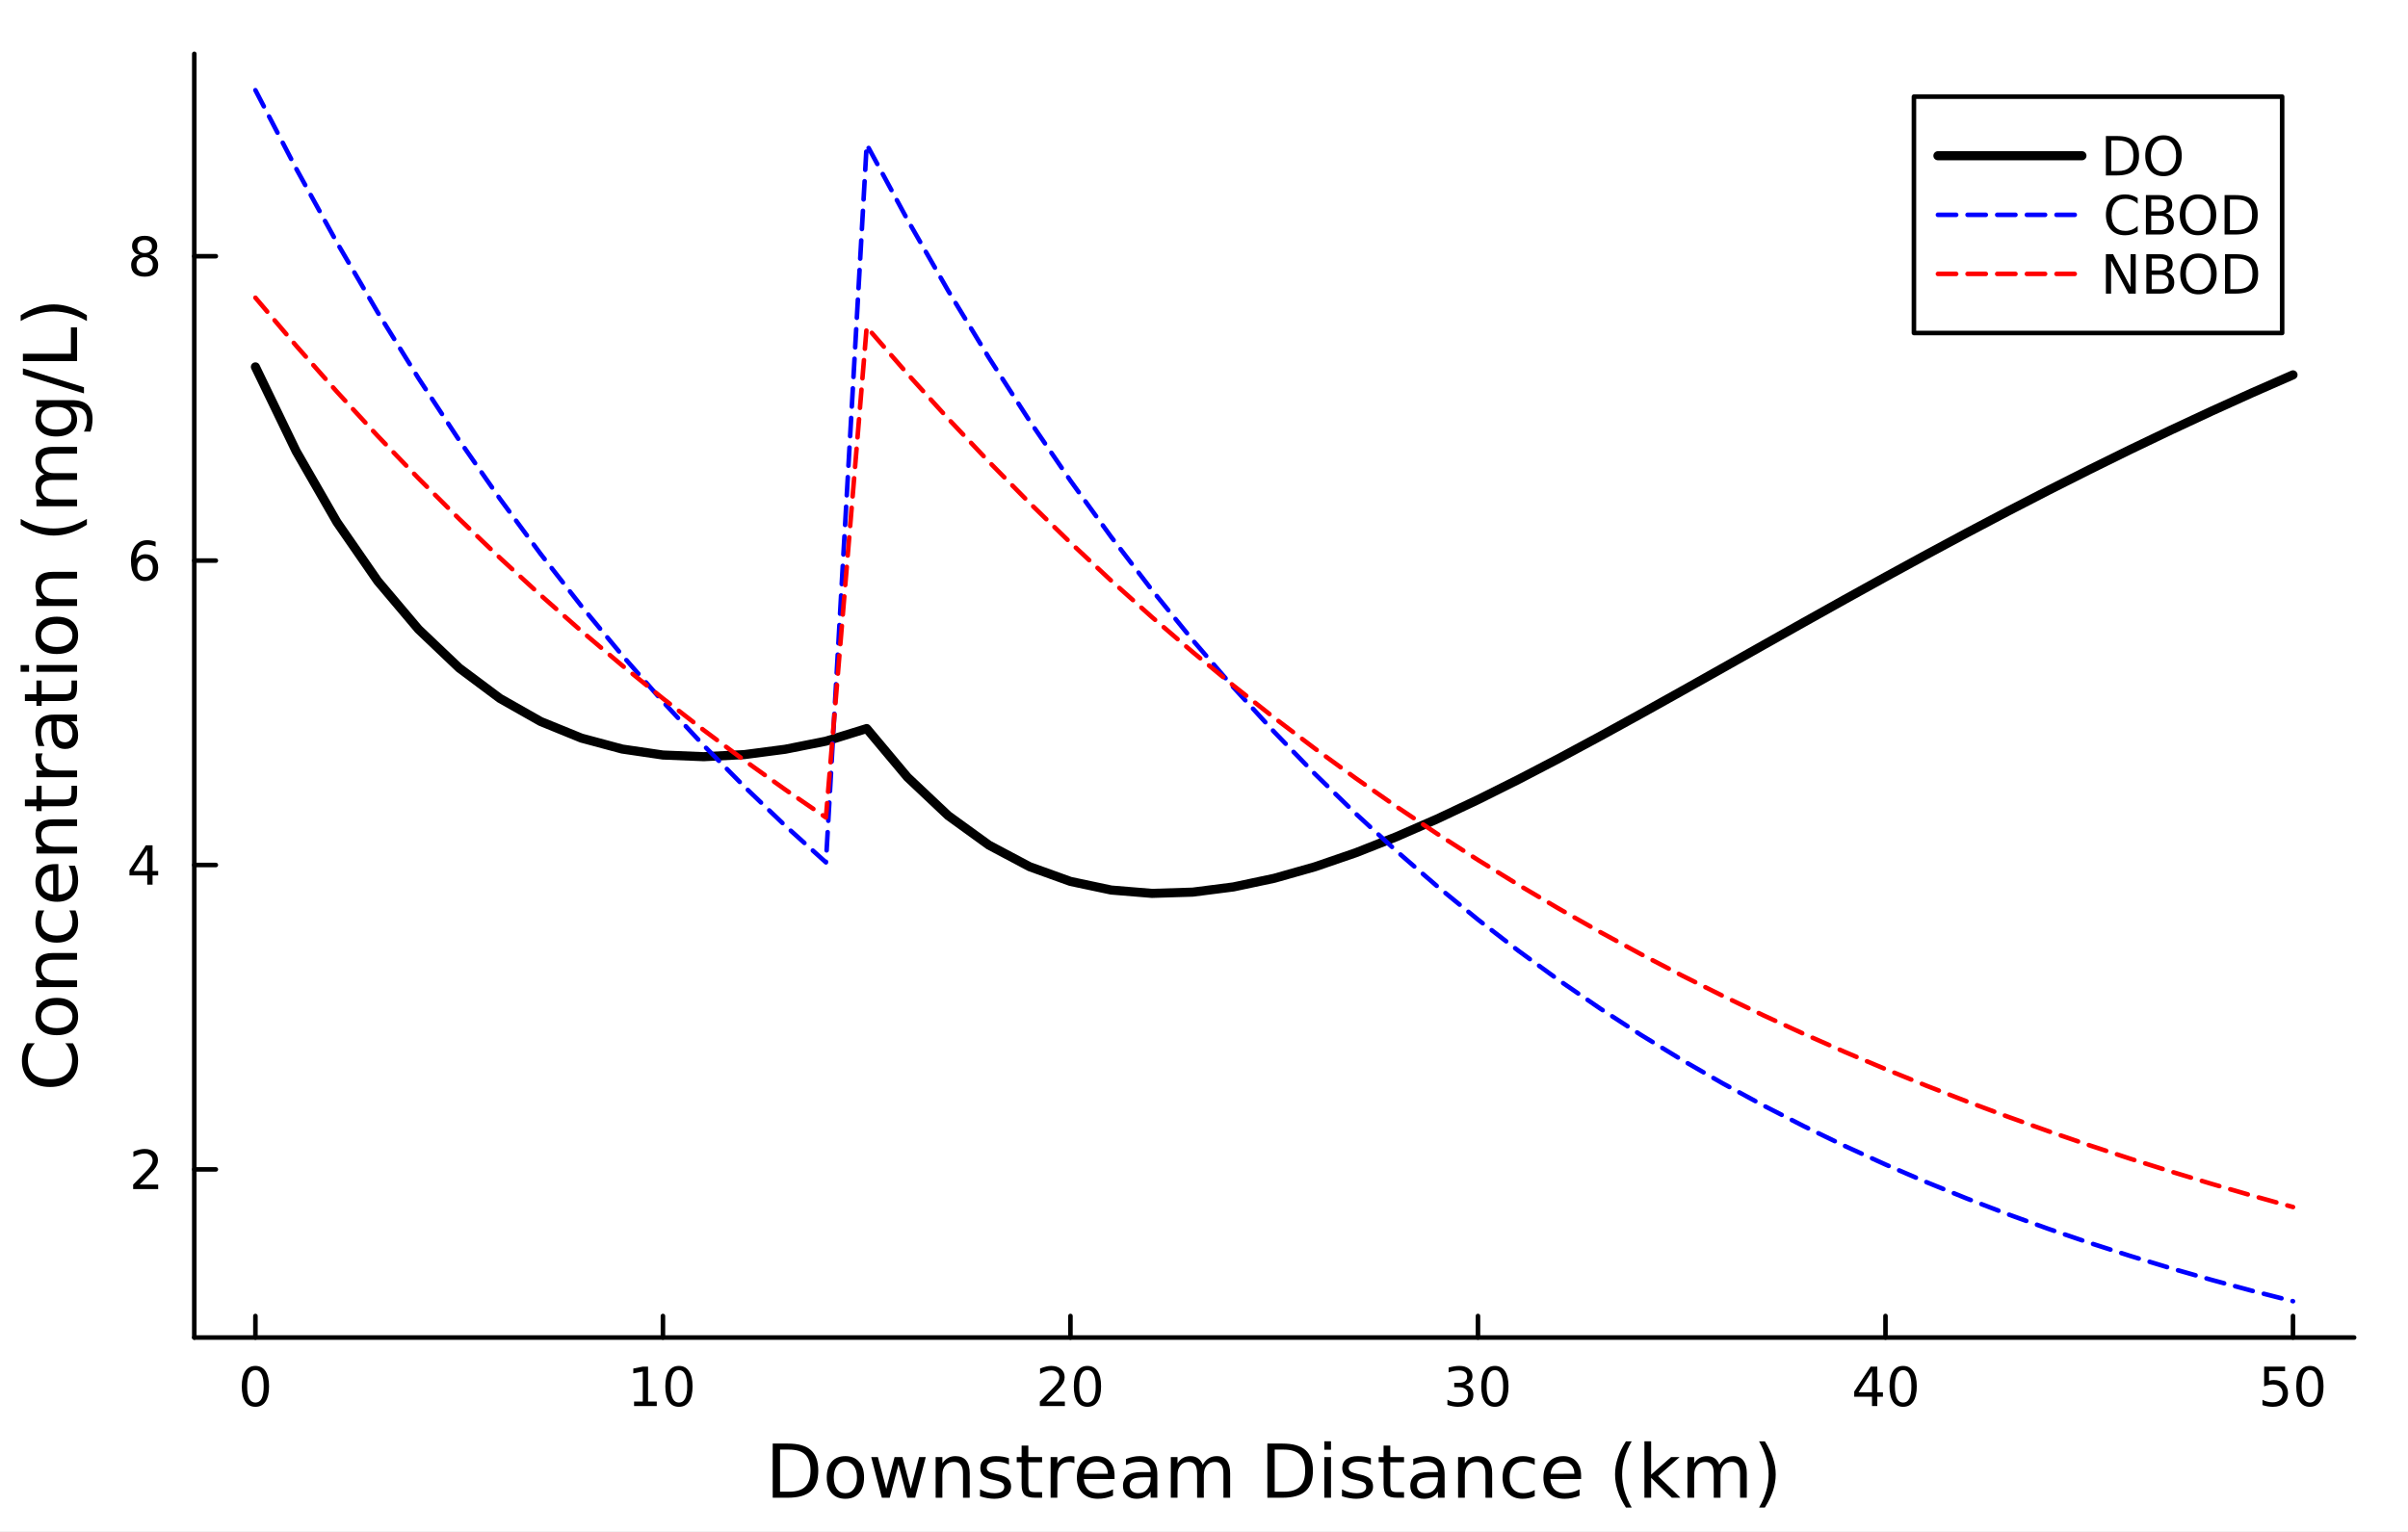 <?xml version="1.0" encoding="utf-8"?>
<svg xmlns="http://www.w3.org/2000/svg" xmlns:xlink="http://www.w3.org/1999/xlink" width="528" height="336" viewBox="0 0 2112 1344">
<rect x="0" y="0" width="2112" height="1344" fill="#333333" stroke="none"/>
<defs>
  <clipPath id="clip450">
    <rect x="0" y="0" width="2112" height="1344"/>
  </clipPath>
</defs>
<path clip-path="url(#clip450)" d="M0 1344 L2112 1344 L2112 0 L0 0  Z" fill="#ffffff" fill-rule="evenodd" fill-opacity="1"/>
<defs>
  <clipPath id="clip451">
    <rect x="422" y="0" width="1479" height="1344"/>
  </clipPath>
</defs>
<path clip-path="url(#clip450)" d="M170.405 1173.47 L2064.76 1173.47 L2064.76 47.244 L170.405 47.244  Z" fill="#ffffff" fill-rule="evenodd" fill-opacity="1"/>
<defs>
  <clipPath id="clip452">
    <rect x="170" y="47" width="1895" height="1127"/>
  </clipPath>
</defs>
<polyline clip-path="url(#clip450)" style="stroke:#000000; stroke-linecap:round; stroke-linejoin:round; stroke-width:4; stroke-opacity:1; fill:none" points="170.405,1173.47 2064.76,1173.47 "/>
<polyline clip-path="url(#clip450)" style="stroke:#000000; stroke-linecap:round; stroke-linejoin:round; stroke-width:4; stroke-opacity:1; fill:none" points="224.019,1173.47 224.019,1154.57 "/>
<polyline clip-path="url(#clip450)" style="stroke:#000000; stroke-linecap:round; stroke-linejoin:round; stroke-width:4; stroke-opacity:1; fill:none" points="581.444,1173.47 581.444,1154.57 "/>
<polyline clip-path="url(#clip450)" style="stroke:#000000; stroke-linecap:round; stroke-linejoin:round; stroke-width:4; stroke-opacity:1; fill:none" points="938.868,1173.47 938.868,1154.57 "/>
<polyline clip-path="url(#clip450)" style="stroke:#000000; stroke-linecap:round; stroke-linejoin:round; stroke-width:4; stroke-opacity:1; fill:none" points="1296.29,1173.47 1296.29,1154.57 "/>
<polyline clip-path="url(#clip450)" style="stroke:#000000; stroke-linecap:round; stroke-linejoin:round; stroke-width:4; stroke-opacity:1; fill:none" points="1653.72,1173.47 1653.72,1154.57 "/>
<polyline clip-path="url(#clip450)" style="stroke:#000000; stroke-linecap:round; stroke-linejoin:round; stroke-width:4; stroke-opacity:1; fill:none" points="2011.14,1173.47 2011.14,1154.57 "/>
<path clip-path="url(#clip450)" d="M224.019 1202.09 Q220.408 1202.09 218.579 1205.65 Q216.774 1209.19 216.774 1216.32 Q216.774 1223.43 218.579 1226.99 Q220.408 1230.53 224.019 1230.53 Q227.653 1230.53 229.459 1226.99 Q231.287 1223.43 231.287 1216.32 Q231.287 1209.19 229.459 1205.65 Q227.653 1202.09 224.019 1202.09 M224.019 1198.38 Q229.829 1198.38 232.885 1202.99 Q235.963 1207.57 235.963 1216.32 Q235.963 1225.05 232.885 1229.65 Q229.829 1234.24 224.019 1234.24 Q218.209 1234.24 215.13 1229.65 Q212.075 1225.05 212.075 1216.32 Q212.075 1207.57 215.13 1202.99 Q218.209 1198.38 224.019 1198.38 Z" fill="#000000" fill-rule="nonzero" fill-opacity="1" /><path clip-path="url(#clip450)" d="M556.131 1229.63 L563.77 1229.63 L563.77 1203.27 L555.46 1204.93 L555.46 1200.67 L563.724 1199.01 L568.4 1199.01 L568.4 1229.63 L576.039 1229.63 L576.039 1233.57 L556.131 1233.57 L556.131 1229.63 Z" fill="#000000" fill-rule="nonzero" fill-opacity="1" /><path clip-path="url(#clip450)" d="M595.483 1202.09 Q591.872 1202.09 590.043 1205.65 Q588.238 1209.19 588.238 1216.32 Q588.238 1223.43 590.043 1226.99 Q591.872 1230.53 595.483 1230.53 Q599.117 1230.53 600.923 1226.99 Q602.751 1223.43 602.751 1216.32 Q602.751 1209.19 600.923 1205.65 Q599.117 1202.09 595.483 1202.09 M595.483 1198.38 Q601.293 1198.38 604.349 1202.99 Q607.427 1207.57 607.427 1216.32 Q607.427 1225.05 604.349 1229.65 Q601.293 1234.24 595.483 1234.24 Q589.673 1234.24 586.594 1229.65 Q583.538 1225.05 583.538 1216.32 Q583.538 1207.57 586.594 1202.99 Q589.673 1198.38 595.483 1198.38 Z" fill="#000000" fill-rule="nonzero" fill-opacity="1" /><path clip-path="url(#clip450)" d="M917.641 1229.63 L933.961 1229.63 L933.961 1233.57 L912.017 1233.57 L912.017 1229.63 Q914.679 1226.88 919.262 1222.25 Q923.868 1217.59 925.049 1216.25 Q927.294 1213.73 928.174 1211.99 Q929.077 1210.23 929.077 1208.54 Q929.077 1205.79 927.132 1204.05 Q925.211 1202.32 922.109 1202.32 Q919.91 1202.32 917.456 1203.08 Q915.026 1203.84 912.248 1205.4 L912.248 1200.67 Q915.072 1199.54 917.526 1198.96 Q919.979 1198.38 922.016 1198.38 Q927.387 1198.38 930.581 1201.07 Q933.776 1203.75 933.776 1208.24 Q933.776 1210.37 932.965 1212.29 Q932.178 1214.19 930.072 1216.78 Q929.493 1217.46 926.391 1220.67 Q923.29 1223.87 917.641 1229.63 Z" fill="#000000" fill-rule="nonzero" fill-opacity="1" /><path clip-path="url(#clip450)" d="M953.776 1202.09 Q950.164 1202.09 948.336 1205.65 Q946.53 1209.19 946.53 1216.32 Q946.53 1223.43 948.336 1226.99 Q950.164 1230.53 953.776 1230.53 Q957.41 1230.53 959.215 1226.99 Q961.044 1223.43 961.044 1216.32 Q961.044 1209.19 959.215 1205.65 Q957.41 1202.09 953.776 1202.09 M953.776 1198.38 Q959.586 1198.38 962.641 1202.99 Q965.72 1207.57 965.72 1216.32 Q965.72 1225.05 962.641 1229.65 Q959.586 1234.24 953.776 1234.24 Q947.965 1234.24 944.887 1229.65 Q941.831 1225.05 941.831 1216.32 Q941.831 1207.57 944.887 1202.99 Q947.965 1198.38 953.776 1198.38 Z" fill="#000000" fill-rule="nonzero" fill-opacity="1" /><path clip-path="url(#clip450)" d="M1285.14 1214.93 Q1288.49 1215.65 1290.37 1217.92 Q1292.27 1220.19 1292.27 1223.52 Q1292.27 1228.64 1288.75 1231.44 Q1285.23 1234.24 1278.75 1234.24 Q1276.57 1234.24 1274.26 1233.8 Q1271.96 1233.38 1269.51 1232.53 L1269.51 1228.01 Q1271.46 1229.15 1273.77 1229.72 Q1276.08 1230.3 1278.61 1230.3 Q1283.01 1230.3 1285.3 1228.57 Q1287.61 1226.83 1287.61 1223.52 Q1287.61 1220.46 1285.46 1218.75 Q1283.33 1217.02 1279.51 1217.02 L1275.48 1217.02 L1275.48 1213.17 L1279.7 1213.17 Q1283.14 1213.17 1284.97 1211.81 Q1286.8 1210.42 1286.8 1207.83 Q1286.8 1205.16 1284.9 1203.75 Q1283.03 1202.32 1279.51 1202.32 Q1277.59 1202.32 1275.39 1202.73 Q1273.19 1203.15 1270.55 1204.03 L1270.55 1199.86 Q1273.21 1199.12 1275.53 1198.75 Q1277.87 1198.38 1279.93 1198.38 Q1285.25 1198.38 1288.35 1200.81 Q1291.45 1203.22 1291.45 1207.34 Q1291.45 1210.21 1289.81 1212.2 Q1288.17 1214.17 1285.14 1214.93 Z" fill="#000000" fill-rule="nonzero" fill-opacity="1" /><path clip-path="url(#clip450)" d="M1311.13 1202.09 Q1307.52 1202.09 1305.69 1205.65 Q1303.89 1209.19 1303.89 1216.32 Q1303.89 1223.43 1305.69 1226.99 Q1307.52 1230.53 1311.13 1230.53 Q1314.77 1230.53 1316.57 1226.99 Q1318.4 1223.43 1318.4 1216.32 Q1318.4 1209.19 1316.57 1205.65 Q1314.77 1202.09 1311.13 1202.09 M1311.13 1198.38 Q1316.94 1198.38 1320 1202.99 Q1323.08 1207.57 1323.08 1216.32 Q1323.08 1225.05 1320 1229.65 Q1316.94 1234.24 1311.13 1234.24 Q1305.32 1234.24 1302.24 1229.65 Q1299.19 1225.05 1299.19 1216.32 Q1299.19 1207.57 1302.24 1202.99 Q1305.32 1198.38 1311.13 1198.38 Z" fill="#000000" fill-rule="nonzero" fill-opacity="1" /><path clip-path="url(#clip450)" d="M1641.89 1203.08 L1630.08 1221.53 L1641.89 1221.53 L1641.89 1203.08 M1640.66 1199.01 L1646.54 1199.01 L1646.54 1221.53 L1651.47 1221.53 L1651.47 1225.42 L1646.54 1225.42 L1646.54 1233.57 L1641.89 1233.57 L1641.89 1225.42 L1626.29 1225.42 L1626.29 1220.9 L1640.66 1199.01 Z" fill="#000000" fill-rule="nonzero" fill-opacity="1" /><path clip-path="url(#clip450)" d="M1669.2 1202.09 Q1665.59 1202.09 1663.76 1205.65 Q1661.96 1209.19 1661.96 1216.32 Q1661.96 1223.43 1663.76 1226.99 Q1665.59 1230.53 1669.2 1230.53 Q1672.84 1230.53 1674.64 1226.99 Q1676.47 1223.43 1676.47 1216.32 Q1676.47 1209.19 1674.64 1205.65 Q1672.84 1202.09 1669.2 1202.09 M1669.2 1198.38 Q1675.01 1198.38 1678.07 1202.99 Q1681.15 1207.57 1681.15 1216.32 Q1681.15 1225.05 1678.07 1229.65 Q1675.01 1234.24 1669.2 1234.24 Q1663.39 1234.24 1660.31 1229.65 Q1657.26 1225.05 1657.26 1216.32 Q1657.26 1207.57 1660.31 1202.99 Q1663.39 1198.38 1669.2 1198.38 Z" fill="#000000" fill-rule="nonzero" fill-opacity="1" /><path clip-path="url(#clip450)" d="M1985.84 1199.01 L2004.2 1199.01 L2004.2 1202.94 L1990.12 1202.94 L1990.12 1211.41 Q1991.14 1211.07 1992.16 1210.9 Q1993.18 1210.72 1994.2 1210.72 Q1999.98 1210.72 2003.36 1213.89 Q2006.74 1217.06 2006.74 1222.48 Q2006.74 1228.06 2003.27 1231.16 Q1999.8 1234.24 1993.48 1234.24 Q1991.3 1234.24 1989.04 1233.87 Q1986.79 1233.5 1984.38 1232.76 L1984.38 1228.06 Q1986.47 1229.19 1988.69 1229.75 Q1990.91 1230.3 1993.39 1230.3 Q1997.39 1230.3 1999.73 1228.2 Q2002.07 1226.09 2002.07 1222.48 Q2002.07 1218.87 1999.73 1216.76 Q1997.39 1214.65 1993.39 1214.65 Q1991.51 1214.65 1989.64 1215.07 Q1987.79 1215.49 1985.84 1216.37 L1985.84 1199.01 Z" fill="#000000" fill-rule="nonzero" fill-opacity="1" /><path clip-path="url(#clip450)" d="M2025.96 1202.09 Q2022.35 1202.09 2020.52 1205.65 Q2018.71 1209.19 2018.71 1216.32 Q2018.71 1223.43 2020.52 1226.99 Q2022.35 1230.53 2025.96 1230.53 Q2029.59 1230.53 2031.4 1226.99 Q2033.23 1223.43 2033.23 1216.32 Q2033.23 1209.19 2031.4 1205.65 Q2029.59 1202.09 2025.96 1202.09 M2025.96 1198.38 Q2031.77 1198.38 2034.82 1202.99 Q2037.9 1207.57 2037.9 1216.32 Q2037.9 1225.05 2034.82 1229.65 Q2031.77 1234.24 2025.96 1234.24 Q2020.15 1234.24 2017.07 1229.65 Q2014.01 1225.05 2014.01 1216.32 Q2014.01 1207.57 2017.07 1202.99 Q2020.15 1198.38 2025.96 1198.38 Z" fill="#000000" fill-rule="nonzero" fill-opacity="1" /><path clip-path="url(#clip450)" d="M684.156 1271.78 L684.156 1308.73 L691.922 1308.73 Q701.757 1308.73 706.308 1304.28 Q710.891 1299.82 710.891 1290.21 Q710.891 1280.66 706.308 1276.23 Q701.757 1271.78 691.922 1271.78 L684.156 1271.78 M677.726 1266.49 L690.935 1266.49 Q704.749 1266.49 711.21 1272.26 Q717.671 1277.98 717.671 1290.21 Q717.671 1302.49 711.178 1308.25 Q704.685 1314.01 690.935 1314.01 L677.726 1314.01 L677.726 1266.49 Z" fill="#000000" fill-rule="nonzero" fill-opacity="1" /><path clip-path="url(#clip450)" d="M741.479 1282.47 Q736.768 1282.47 734.031 1286.16 Q731.294 1289.83 731.294 1296.22 Q731.294 1302.62 733.999 1306.31 Q736.736 1309.97 741.479 1309.97 Q746.157 1309.97 748.895 1306.28 Q751.632 1302.59 751.632 1296.22 Q751.632 1289.89 748.895 1286.2 Q746.157 1282.47 741.479 1282.47 M741.479 1277.51 Q749.118 1277.51 753.478 1282.47 Q757.839 1287.44 757.839 1296.22 Q757.839 1304.98 753.478 1309.97 Q749.118 1314.94 741.479 1314.94 Q733.808 1314.94 729.448 1309.97 Q725.119 1304.98 725.119 1296.22 Q725.119 1287.44 729.448 1282.47 Q733.808 1277.51 741.479 1277.51 Z" fill="#000000" fill-rule="nonzero" fill-opacity="1" /><path clip-path="url(#clip450)" d="M764.141 1278.37 L769.997 1278.37 L777.318 1306.18 L784.606 1278.37 L791.513 1278.37 L798.834 1306.18 L806.122 1278.37 L811.979 1278.37 L802.653 1314.01 L795.746 1314.01 L788.076 1284.8 L780.373 1314.01 L773.466 1314.01 L764.141 1278.37 Z" fill="#000000" fill-rule="nonzero" fill-opacity="1" /><path clip-path="url(#clip450)" d="M850.491 1292.5 L850.491 1314.01 L844.635 1314.01 L844.635 1292.69 Q844.635 1287.63 842.662 1285.11 Q840.688 1282.6 836.741 1282.6 Q831.999 1282.6 829.262 1285.62 Q826.525 1288.65 826.525 1293.87 L826.525 1314.01 L820.636 1314.01 L820.636 1278.37 L826.525 1278.37 L826.525 1283.9 Q828.625 1280.69 831.458 1279.1 Q834.323 1277.51 838.046 1277.51 Q844.189 1277.51 847.34 1281.33 Q850.491 1285.11 850.491 1292.5 Z" fill="#000000" fill-rule="nonzero" fill-opacity="1" /><path clip-path="url(#clip450)" d="M884.898 1279.42 L884.898 1284.96 Q882.415 1283.68 879.742 1283.05 Q877.068 1282.41 874.204 1282.41 Q869.843 1282.41 867.647 1283.75 Q865.483 1285.08 865.483 1287.76 Q865.483 1289.79 867.042 1290.97 Q868.602 1292.12 873.312 1293.17 L875.318 1293.61 Q881.556 1294.95 884.166 1297.4 Q886.808 1299.82 886.808 1304.18 Q886.808 1309.14 882.861 1312.04 Q878.946 1314.94 872.071 1314.94 Q869.207 1314.94 866.087 1314.36 Q863 1313.82 859.563 1312.71 L859.563 1306.66 Q862.809 1308.35 865.96 1309.21 Q869.111 1310.04 872.198 1310.04 Q876.336 1310.04 878.564 1308.64 Q880.792 1307.2 880.792 1304.63 Q880.792 1302.24 879.169 1300.97 Q877.578 1299.69 872.135 1298.51 L870.098 1298.04 Q864.655 1296.89 862.236 1294.54 Q859.817 1292.15 859.817 1288.01 Q859.817 1282.98 863.382 1280.24 Q866.947 1277.51 873.503 1277.51 Q876.75 1277.51 879.615 1277.98 Q882.479 1278.46 884.898 1279.42 Z" fill="#000000" fill-rule="nonzero" fill-opacity="1" /><path clip-path="url(#clip450)" d="M901.926 1268.25 L901.926 1278.37 L913.989 1278.37 L913.989 1282.92 L901.926 1282.92 L901.926 1302.27 Q901.926 1306.63 903.104 1307.87 Q904.313 1309.11 907.974 1309.11 L913.989 1309.11 L913.989 1314.01 L907.974 1314.01 Q901.194 1314.01 898.616 1311.5 Q896.038 1308.95 896.038 1302.27 L896.038 1282.92 L891.741 1282.92 L891.741 1278.37 L896.038 1278.37 L896.038 1268.25 L901.926 1268.25 Z" fill="#000000" fill-rule="nonzero" fill-opacity="1" /><path clip-path="url(#clip450)" d="M942.349 1283.84 Q941.362 1283.27 940.184 1283.01 Q939.038 1282.73 937.638 1282.73 Q932.673 1282.73 929.999 1285.97 Q927.357 1289.19 927.357 1295.24 L927.357 1314.01 L921.469 1314.01 L921.469 1278.37 L927.357 1278.37 L927.357 1283.9 Q929.203 1280.66 932.163 1279.1 Q935.123 1277.51 939.357 1277.51 Q939.961 1277.51 940.693 1277.6 Q941.426 1277.67 942.317 1277.83 L942.349 1283.84 Z" fill="#000000" fill-rule="nonzero" fill-opacity="1" /><path clip-path="url(#clip450)" d="M977.551 1294.73 L977.551 1297.59 L950.624 1297.59 Q951.006 1303.64 954.252 1306.82 Q957.531 1309.97 963.355 1309.97 Q966.729 1309.97 969.88 1309.14 Q973.063 1308.32 976.182 1306.66 L976.182 1312.2 Q973.031 1313.54 969.721 1314.24 Q966.411 1314.94 963.005 1314.94 Q954.475 1314.94 949.478 1309.97 Q944.513 1305.01 944.513 1296.54 Q944.513 1287.79 949.224 1282.66 Q953.966 1277.51 961.987 1277.51 Q969.18 1277.51 973.35 1282.15 Q977.551 1286.77 977.551 1294.73 M971.694 1293.01 Q971.631 1288.2 968.989 1285.34 Q966.379 1282.47 962.05 1282.47 Q957.149 1282.47 954.189 1285.24 Q951.261 1288.01 950.815 1293.04 L971.694 1293.01 Z" fill="#000000" fill-rule="nonzero" fill-opacity="1" /><path clip-path="url(#clip450)" d="M1003.36 1296.1 Q996.266 1296.1 993.529 1297.72 Q990.792 1299.34 990.792 1303.26 Q990.792 1306.38 992.829 1308.22 Q994.897 1310.04 998.43 1310.04 Q1003.3 1310.04 1006.23 1306.6 Q1009.19 1303.13 1009.19 1297.4 L1009.19 1296.1 L1003.36 1296.1 M1015.04 1293.68 L1015.04 1314.01 L1009.19 1314.01 L1009.19 1308.6 Q1007.18 1311.85 1004.19 1313.41 Q1001.2 1314.94 996.871 1314.94 Q991.396 1314.94 988.15 1311.88 Q984.935 1308.79 984.935 1303.64 Q984.935 1297.62 988.946 1294.57 Q992.988 1291.51 1000.98 1291.51 L1009.19 1291.51 L1009.19 1290.94 Q1009.19 1286.9 1006.51 1284.7 Q1003.87 1282.47 999.067 1282.47 Q996.011 1282.47 993.115 1283.2 Q990.219 1283.94 987.545 1285.4 L987.545 1279.99 Q990.76 1278.75 993.783 1278.14 Q996.807 1277.51 999.672 1277.51 Q1007.41 1277.51 1011.23 1281.52 Q1015.04 1285.53 1015.04 1293.68 Z" fill="#000000" fill-rule="nonzero" fill-opacity="1" /><path clip-path="url(#clip450)" d="M1054.86 1285.21 Q1057.06 1281.26 1060.11 1279.39 Q1063.17 1277.51 1067.31 1277.51 Q1072.88 1277.51 1075.9 1281.42 Q1078.92 1285.31 1078.92 1292.5 L1078.92 1314.01 L1073.04 1314.01 L1073.04 1292.69 Q1073.04 1287.57 1071.22 1285.08 Q1069.41 1282.6 1065.68 1282.6 Q1061.13 1282.6 1058.49 1285.62 Q1055.85 1288.65 1055.85 1293.87 L1055.85 1314.01 L1049.96 1314.01 L1049.96 1292.69 Q1049.96 1287.53 1048.15 1285.08 Q1046.33 1282.6 1042.54 1282.6 Q1038.06 1282.6 1035.42 1285.66 Q1032.77 1288.68 1032.77 1293.87 L1032.77 1314.01 L1026.89 1314.01 L1026.89 1278.37 L1032.77 1278.37 L1032.77 1283.9 Q1034.78 1280.63 1037.58 1279.07 Q1040.38 1277.51 1044.23 1277.51 Q1048.11 1277.51 1050.82 1279.48 Q1053.56 1281.45 1054.86 1285.21 Z" fill="#000000" fill-rule="nonzero" fill-opacity="1" /><path clip-path="url(#clip450)" d="M1118.01 1271.78 L1118.01 1308.73 L1125.78 1308.73 Q1135.61 1308.73 1140.16 1304.28 Q1144.75 1299.82 1144.75 1290.21 Q1144.75 1280.66 1140.16 1276.23 Q1135.61 1271.78 1125.78 1271.78 L1118.01 1271.78 M1111.58 1266.49 L1124.79 1266.49 Q1138.6 1266.49 1145.06 1272.26 Q1151.53 1277.98 1151.53 1290.21 Q1151.53 1302.49 1145.03 1308.25 Q1138.54 1314.01 1124.79 1314.01 L1111.58 1314.01 L1111.58 1266.49 Z" fill="#000000" fill-rule="nonzero" fill-opacity="1" /><path clip-path="url(#clip450)" d="M1161.52 1278.37 L1167.38 1278.37 L1167.38 1314.01 L1161.52 1314.01 L1161.52 1278.37 M1161.52 1264.49 L1167.38 1264.49 L1167.38 1271.91 L1161.52 1271.91 L1161.52 1264.49 Z" fill="#000000" fill-rule="nonzero" fill-opacity="1" /><path clip-path="url(#clip450)" d="M1202.36 1279.42 L1202.36 1284.96 Q1199.87 1283.68 1197.2 1283.05 Q1194.53 1282.41 1191.66 1282.41 Q1187.3 1282.41 1185.1 1283.75 Q1182.94 1285.08 1182.94 1287.76 Q1182.94 1289.79 1184.5 1290.97 Q1186.06 1292.12 1190.77 1293.17 L1192.78 1293.61 Q1199.01 1294.95 1201.62 1297.4 Q1204.27 1299.82 1204.27 1304.18 Q1204.27 1309.14 1200.32 1312.04 Q1196.4 1314.94 1189.53 1314.94 Q1186.66 1314.94 1183.55 1314.36 Q1180.46 1313.82 1177.02 1312.71 L1177.02 1306.66 Q1180.27 1308.35 1183.42 1309.21 Q1186.57 1310.04 1189.66 1310.04 Q1193.79 1310.04 1196.02 1308.64 Q1198.25 1307.2 1198.25 1304.63 Q1198.25 1302.24 1196.63 1300.97 Q1195.04 1299.69 1189.59 1298.51 L1187.56 1298.04 Q1182.11 1296.89 1179.69 1294.54 Q1177.27 1292.15 1177.27 1288.01 Q1177.27 1282.98 1180.84 1280.24 Q1184.4 1277.51 1190.96 1277.51 Q1194.21 1277.51 1197.07 1277.98 Q1199.94 1278.46 1202.36 1279.42 Z" fill="#000000" fill-rule="nonzero" fill-opacity="1" /><path clip-path="url(#clip450)" d="M1219.38 1268.25 L1219.38 1278.37 L1231.45 1278.37 L1231.45 1282.92 L1219.38 1282.92 L1219.38 1302.27 Q1219.38 1306.63 1220.56 1307.87 Q1221.77 1309.11 1225.43 1309.11 L1231.45 1309.11 L1231.45 1314.01 L1225.43 1314.01 Q1218.65 1314.01 1216.07 1311.5 Q1213.5 1308.95 1213.5 1302.27 L1213.5 1282.92 L1209.2 1282.92 L1209.2 1278.37 L1213.5 1278.37 L1213.5 1268.25 L1219.38 1268.25 Z" fill="#000000" fill-rule="nonzero" fill-opacity="1" /><path clip-path="url(#clip450)" d="M1255.35 1296.1 Q1248.25 1296.1 1245.52 1297.72 Q1242.78 1299.34 1242.78 1303.26 Q1242.78 1306.38 1244.82 1308.22 Q1246.88 1310.04 1250.42 1310.04 Q1255.29 1310.04 1258.21 1306.6 Q1261.17 1303.13 1261.17 1297.4 L1261.17 1296.1 L1255.35 1296.1 M1267.03 1293.68 L1267.03 1314.01 L1261.17 1314.01 L1261.17 1308.6 Q1259.17 1311.85 1256.18 1313.41 Q1253.19 1314.94 1248.86 1314.94 Q1243.38 1314.94 1240.14 1311.88 Q1236.92 1308.79 1236.92 1303.64 Q1236.92 1297.62 1240.93 1294.57 Q1244.97 1291.51 1252.96 1291.51 L1261.17 1291.51 L1261.17 1290.94 Q1261.17 1286.9 1258.5 1284.7 Q1255.86 1282.47 1251.05 1282.47 Q1248 1282.47 1245.1 1283.2 Q1242.21 1283.94 1239.53 1285.4 L1239.53 1279.99 Q1242.75 1278.75 1245.77 1278.14 Q1248.79 1277.51 1251.66 1277.51 Q1259.39 1277.51 1263.21 1281.52 Q1267.03 1285.53 1267.03 1293.68 Z" fill="#000000" fill-rule="nonzero" fill-opacity="1" /><path clip-path="url(#clip450)" d="M1308.73 1292.5 L1308.73 1314.01 L1302.87 1314.01 L1302.87 1292.69 Q1302.87 1287.63 1300.9 1285.11 Q1298.92 1282.6 1294.98 1282.6 Q1290.23 1282.6 1287.5 1285.62 Q1284.76 1288.65 1284.76 1293.87 L1284.76 1314.01 L1278.87 1314.01 L1278.87 1278.37 L1284.76 1278.37 L1284.76 1283.9 Q1286.86 1280.69 1289.69 1279.1 Q1292.56 1277.51 1296.28 1277.51 Q1302.42 1277.51 1305.58 1281.33 Q1308.73 1285.11 1308.73 1292.5 Z" fill="#000000" fill-rule="nonzero" fill-opacity="1" /><path clip-path="url(#clip450)" d="M1346.06 1279.74 L1346.06 1285.21 Q1343.58 1283.84 1341.06 1283.17 Q1338.58 1282.47 1336.04 1282.47 Q1330.34 1282.47 1327.19 1286.1 Q1324.04 1289.7 1324.04 1296.22 Q1324.04 1302.75 1327.19 1306.38 Q1330.34 1309.97 1336.04 1309.97 Q1338.58 1309.97 1341.06 1309.3 Q1343.58 1308.6 1346.06 1307.24 L1346.06 1312.65 Q1343.61 1313.79 1340.97 1314.36 Q1338.36 1314.94 1335.4 1314.94 Q1327.35 1314.94 1322.6 1309.88 Q1317.86 1304.82 1317.86 1296.22 Q1317.86 1287.5 1322.64 1282.5 Q1327.44 1277.51 1335.78 1277.51 Q1338.49 1277.51 1341.06 1278.08 Q1343.64 1278.62 1346.06 1279.74 Z" fill="#000000" fill-rule="nonzero" fill-opacity="1" /><path clip-path="url(#clip450)" d="M1386.74 1294.73 L1386.74 1297.59 L1359.81 1297.59 Q1360.19 1303.64 1363.44 1306.82 Q1366.72 1309.97 1372.54 1309.97 Q1375.92 1309.97 1379.07 1309.14 Q1382.25 1308.32 1385.37 1306.66 L1385.37 1312.2 Q1382.22 1313.54 1378.91 1314.24 Q1375.6 1314.94 1372.19 1314.94 Q1363.66 1314.94 1358.67 1309.97 Q1353.7 1305.01 1353.7 1296.54 Q1353.7 1287.79 1358.41 1282.66 Q1363.15 1277.51 1371.17 1277.51 Q1378.37 1277.51 1382.54 1282.15 Q1386.74 1286.77 1386.74 1294.73 M1380.88 1293.01 Q1380.82 1288.2 1378.18 1285.34 Q1375.57 1282.47 1371.24 1282.47 Q1366.34 1282.47 1363.38 1285.24 Q1360.45 1288.01 1360 1293.04 L1380.88 1293.01 Z" fill="#000000" fill-rule="nonzero" fill-opacity="1" /><path clip-path="url(#clip450)" d="M1431.14 1264.55 Q1426.87 1271.87 1424.81 1279.04 Q1422.74 1286.2 1422.74 1293.55 Q1422.74 1300.9 1424.81 1308.13 Q1426.91 1315.32 1431.14 1322.61 L1426.05 1322.61 Q1421.27 1315.13 1418.89 1307.9 Q1416.53 1300.68 1416.53 1293.55 Q1416.53 1286.45 1418.89 1279.26 Q1421.24 1272.06 1426.05 1264.55 L1431.14 1264.55 Z" fill="#000000" fill-rule="nonzero" fill-opacity="1" /><path clip-path="url(#clip450)" d="M1442.28 1264.49 L1448.17 1264.49 L1448.17 1293.74 L1465.64 1278.37 L1473.12 1278.37 L1454.22 1295.04 L1473.92 1314.01 L1466.28 1314.01 L1448.17 1296.6 L1448.17 1314.01 L1442.28 1314.01 L1442.28 1264.49 Z" fill="#000000" fill-rule="nonzero" fill-opacity="1" /><path clip-path="url(#clip450)" d="M1508.01 1285.21 Q1510.2 1281.26 1513.26 1279.39 Q1516.31 1277.51 1520.45 1277.51 Q1526.02 1277.51 1529.04 1281.42 Q1532.07 1285.31 1532.07 1292.5 L1532.07 1314.01 L1526.18 1314.01 L1526.18 1292.69 Q1526.18 1287.57 1524.37 1285.08 Q1522.55 1282.6 1518.83 1282.6 Q1514.28 1282.6 1511.63 1285.62 Q1508.99 1288.65 1508.99 1293.87 L1508.99 1314.01 L1503.1 1314.01 L1503.1 1292.69 Q1503.1 1287.53 1501.29 1285.08 Q1499.48 1282.6 1495.69 1282.6 Q1491.2 1282.6 1488.56 1285.66 Q1485.92 1288.68 1485.92 1293.87 L1485.92 1314.01 L1480.03 1314.01 L1480.03 1278.37 L1485.92 1278.37 L1485.92 1283.9 Q1487.92 1280.63 1490.72 1279.07 Q1493.52 1277.51 1497.37 1277.51 Q1501.26 1277.51 1503.96 1279.48 Q1506.7 1281.45 1508.01 1285.21 Z" fill="#000000" fill-rule="nonzero" fill-opacity="1" /><path clip-path="url(#clip450)" d="M1542.83 1264.55 L1547.92 1264.55 Q1552.69 1272.06 1555.05 1279.26 Q1557.43 1286.45 1557.43 1293.55 Q1557.43 1300.68 1555.05 1307.9 Q1552.69 1315.13 1547.92 1322.61 L1542.83 1322.61 Q1547.06 1315.32 1549.13 1308.13 Q1551.23 1300.9 1551.23 1293.55 Q1551.23 1286.2 1549.13 1279.04 Q1547.06 1271.87 1542.83 1264.55 Z" fill="#000000" fill-rule="nonzero" fill-opacity="1" /><polyline clip-path="url(#clip450)" style="stroke:#000000; stroke-linecap:round; stroke-linejoin:round; stroke-width:4; stroke-opacity:1; fill:none" points="170.405,1173.47 170.405,47.244 "/>
<polyline clip-path="url(#clip450)" style="stroke:#000000; stroke-linecap:round; stroke-linejoin:round; stroke-width:4; stroke-opacity:1; fill:none" points="170.405,1025.95 189.303,1025.95 "/>
<polyline clip-path="url(#clip450)" style="stroke:#000000; stroke-linecap:round; stroke-linejoin:round; stroke-width:4; stroke-opacity:1; fill:none" points="170.405,758.893 189.303,758.893 "/>
<polyline clip-path="url(#clip450)" style="stroke:#000000; stroke-linecap:round; stroke-linejoin:round; stroke-width:4; stroke-opacity:1; fill:none" points="170.405,491.839 189.303,491.839 "/>
<polyline clip-path="url(#clip450)" style="stroke:#000000; stroke-linecap:round; stroke-linejoin:round; stroke-width:4; stroke-opacity:1; fill:none" points="170.405,224.785 189.303,224.785 "/>
<path clip-path="url(#clip450)" d="M122.406 1039.29 L138.725 1039.29 L138.725 1043.23 L116.781 1043.23 L116.781 1039.29 Q119.443 1036.54 124.026 1031.91 Q128.633 1027.26 129.813 1025.91 Q132.059 1023.39 132.938 1021.65 Q133.841 1019.89 133.841 1018.2 Q133.841 1015.45 131.897 1013.71 Q129.975 1011.98 126.873 1011.98 Q124.674 1011.98 122.221 1012.74 Q119.79 1013.51 117.012 1015.06 L117.012 1010.33 Q119.836 1009.2 122.29 1008.62 Q124.744 1008.04 126.781 1008.04 Q132.151 1008.04 135.346 1010.73 Q138.54 1013.41 138.54 1017.9 Q138.54 1020.03 137.73 1021.95 Q136.943 1023.85 134.836 1026.45 Q134.258 1027.12 131.156 1030.33 Q128.054 1033.53 122.406 1039.29 Z" fill="#000000" fill-rule="nonzero" fill-opacity="1" /><path clip-path="url(#clip450)" d="M129.142 745.688 L117.336 764.136 L129.142 764.136 L129.142 745.688 M127.915 741.613 L133.795 741.613 L133.795 764.136 L138.725 764.136 L138.725 768.025 L133.795 768.025 L133.795 776.173 L129.142 776.173 L129.142 768.025 L113.54 768.025 L113.54 763.511 L127.915 741.613 Z" fill="#000000" fill-rule="nonzero" fill-opacity="1" /><path clip-path="url(#clip450)" d="M127.197 489.976 Q124.049 489.976 122.198 492.128 Q120.369 494.281 120.369 498.031 Q120.369 501.758 122.198 503.934 Q124.049 506.087 127.197 506.087 Q130.346 506.087 132.174 503.934 Q134.026 501.758 134.026 498.031 Q134.026 494.281 132.174 492.128 Q130.346 489.976 127.197 489.976 M136.48 475.323 L136.48 479.582 Q134.721 478.749 132.915 478.309 Q131.133 477.869 129.373 477.869 Q124.744 477.869 122.29 480.994 Q119.86 484.119 119.512 490.439 Q120.878 488.425 122.938 487.36 Q124.998 486.272 127.475 486.272 Q132.684 486.272 135.693 489.443 Q138.725 492.591 138.725 498.031 Q138.725 503.355 135.577 506.573 Q132.429 509.79 127.197 509.79 Q121.202 509.79 118.031 505.207 Q114.86 500.601 114.86 491.874 Q114.86 483.679 118.748 478.818 Q122.637 473.934 129.188 473.934 Q130.947 473.934 132.73 474.281 Q134.535 474.628 136.48 475.323 Z" fill="#000000" fill-rule="nonzero" fill-opacity="1" /><path clip-path="url(#clip450)" d="M126.873 225.653 Q123.54 225.653 121.619 227.435 Q119.721 229.217 119.721 232.342 Q119.721 235.467 121.619 237.25 Q123.54 239.032 126.873 239.032 Q130.207 239.032 132.128 237.25 Q134.049 235.444 134.049 232.342 Q134.049 229.217 132.128 227.435 Q130.23 225.653 126.873 225.653 M122.198 223.662 Q119.188 222.921 117.498 220.861 Q115.832 218.801 115.832 215.838 Q115.832 211.694 118.772 209.287 Q121.735 206.88 126.873 206.88 Q132.035 206.88 134.975 209.287 Q137.915 211.694 137.915 215.838 Q137.915 218.801 136.225 220.861 Q134.559 222.921 131.572 223.662 Q134.952 224.449 136.827 226.741 Q138.725 229.032 138.725 232.342 Q138.725 237.365 135.647 240.051 Q132.591 242.736 126.873 242.736 Q121.156 242.736 118.077 240.051 Q115.022 237.365 115.022 232.342 Q115.022 229.032 116.92 226.741 Q118.818 224.449 122.198 223.662 M120.485 216.278 Q120.485 218.963 122.151 220.467 Q123.841 221.972 126.873 221.972 Q129.883 221.972 131.572 220.467 Q133.285 218.963 133.285 216.278 Q133.285 213.592 131.572 212.088 Q129.883 210.583 126.873 210.583 Q123.841 210.583 122.151 212.088 Q120.485 213.592 120.485 216.278 Z" fill="#000000" fill-rule="nonzero" fill-opacity="1" /><path clip-path="url(#clip450)" d="M23.744 915.338 L30.524 915.338 Q27.5 918.585 26.004 922.277 Q24.508 925.937 24.508 930.075 Q24.508 938.223 29.505 942.552 Q34.471 946.881 43.892 946.881 Q53.281 946.881 58.278 942.552 Q63.244 938.223 63.244 930.075 Q63.244 925.937 61.748 922.277 Q60.252 918.585 57.228 915.338 L63.944 915.338 Q66.236 918.712 67.381 922.5 Q68.527 926.256 68.527 930.457 Q68.527 941.247 61.939 947.453 Q55.318 953.66 43.892 953.66 Q32.434 953.66 25.845 947.453 Q19.225 941.247 19.225 930.457 Q19.225 926.192 20.371 922.436 Q21.485 918.649 23.744 915.338 Z" fill="#000000" fill-rule="nonzero" fill-opacity="1" /><path clip-path="url(#clip450)" d="M36.062 891.849 Q36.062 896.56 39.754 899.297 Q43.414 902.034 49.812 902.034 Q56.209 902.034 59.902 899.329 Q63.562 896.591 63.562 891.849 Q63.562 887.17 59.87 884.433 Q56.178 881.696 49.812 881.696 Q43.478 881.696 39.786 884.433 Q36.062 887.17 36.062 891.849 M31.097 891.849 Q31.097 884.21 36.062 879.85 Q41.027 875.489 49.812 875.489 Q58.565 875.489 63.562 879.85 Q68.527 884.21 68.527 891.849 Q68.527 899.52 63.562 903.88 Q58.565 908.209 49.812 908.209 Q41.027 908.209 36.062 903.88 Q31.097 899.52 31.097 891.849 Z" fill="#000000" fill-rule="nonzero" fill-opacity="1" /><path clip-path="url(#clip450)" d="M46.088 836.149 L67.604 836.149 L67.604 842.005 L46.279 842.005 Q41.218 842.005 38.704 843.979 Q36.189 845.952 36.189 849.899 Q36.189 854.641 39.213 857.379 Q42.237 860.116 47.457 860.116 L67.604 860.116 L67.604 866.004 L31.956 866.004 L31.956 860.116 L37.494 860.116 Q34.28 858.015 32.688 855.183 Q31.097 852.318 31.097 848.594 Q31.097 842.451 34.916 839.3 Q38.704 836.149 46.088 836.149 Z" fill="#000000" fill-rule="nonzero" fill-opacity="1" /><path clip-path="url(#clip450)" d="M33.325 798.814 L38.799 798.814 Q37.431 801.297 36.762 803.811 Q36.062 806.294 36.062 808.84 Q36.062 814.537 39.691 817.688 Q43.287 820.84 49.812 820.84 Q56.337 820.84 59.965 817.688 Q63.562 814.537 63.562 808.84 Q63.562 806.294 62.894 803.811 Q62.193 801.297 60.825 798.814 L66.236 798.814 Q67.381 801.265 67.954 803.907 Q68.527 806.517 68.527 809.477 Q68.527 817.529 63.466 822.272 Q58.406 827.014 49.812 827.014 Q41.091 827.014 36.094 822.24 Q31.097 817.434 31.097 809.095 Q31.097 806.389 31.67 803.811 Q32.211 801.233 33.325 798.814 Z" fill="#000000" fill-rule="nonzero" fill-opacity="1" /><path clip-path="url(#clip450)" d="M48.316 758.137 L51.181 758.137 L51.181 785.064 Q57.228 784.682 60.411 781.436 Q63.562 778.157 63.562 772.333 Q63.562 768.959 62.734 765.808 Q61.907 762.625 60.252 759.506 L65.79 759.506 Q67.127 762.657 67.827 765.967 Q68.527 769.277 68.527 772.683 Q68.527 781.213 63.562 786.21 Q58.597 791.175 50.13 791.175 Q41.377 791.175 36.253 786.465 Q31.097 781.722 31.097 773.701 Q31.097 766.508 35.744 762.339 Q40.359 758.137 48.316 758.137 M46.597 763.994 Q41.791 764.057 38.927 766.699 Q36.062 769.309 36.062 773.638 Q36.062 778.539 38.831 781.499 Q41.6 784.428 46.629 784.873 L46.597 763.994 Z" fill="#000000" fill-rule="nonzero" fill-opacity="1" /><path clip-path="url(#clip450)" d="M46.088 718.893 L67.604 718.893 L67.604 724.749 L46.279 724.749 Q41.218 724.749 38.704 726.723 Q36.189 728.696 36.189 732.643 Q36.189 737.385 39.213 740.122 Q42.237 742.86 47.457 742.86 L67.604 742.86 L67.604 748.748 L31.956 748.748 L31.956 742.86 L37.494 742.86 Q34.28 740.759 32.688 737.926 Q31.097 735.062 31.097 731.338 Q31.097 725.195 34.916 722.044 Q38.704 718.893 46.088 718.893 Z" fill="#000000" fill-rule="nonzero" fill-opacity="1" /><path clip-path="url(#clip450)" d="M21.835 701.419 L31.956 701.419 L31.956 689.356 L36.508 689.356 L36.508 701.419 L55.859 701.419 Q60.22 701.419 61.461 700.241 Q62.703 699.032 62.703 695.371 L62.703 689.356 L67.604 689.356 L67.604 695.371 Q67.604 702.151 65.09 704.729 Q62.543 707.307 55.859 707.307 L36.508 707.307 L36.508 711.604 L31.956 711.604 L31.956 707.307 L21.835 707.307 L21.835 701.419 Z" fill="#000000" fill-rule="nonzero" fill-opacity="1" /><path clip-path="url(#clip450)" d="M37.431 660.997 Q36.858 661.983 36.603 663.161 Q36.317 664.307 36.317 665.707 Q36.317 670.672 39.563 673.346 Q42.778 675.988 48.825 675.988 L67.604 675.988 L67.604 681.876 L31.956 681.876 L31.956 675.988 L37.494 675.988 Q34.248 674.142 32.688 671.182 Q31.097 668.222 31.097 663.989 Q31.097 663.384 31.192 662.652 Q31.256 661.92 31.415 661.028 L37.431 660.997 Z" fill="#000000" fill-rule="nonzero" fill-opacity="1" /><path clip-path="url(#clip450)" d="M49.685 638.653 Q49.685 645.751 51.308 648.488 Q52.931 651.225 56.846 651.225 Q59.965 651.225 61.811 649.188 Q63.626 647.119 63.626 643.586 Q63.626 638.717 60.188 635.788 Q56.719 632.828 50.99 632.828 L49.685 632.828 L49.685 638.653 M47.266 626.972 L67.604 626.972 L67.604 632.828 L62.193 632.828 Q65.44 634.834 66.999 637.825 Q68.527 640.817 68.527 645.146 Q68.527 650.621 65.472 653.867 Q62.384 657.082 57.228 657.082 Q51.212 657.082 48.157 653.071 Q45.101 649.029 45.101 641.04 L45.101 632.828 L44.529 632.828 Q40.486 632.828 38.29 635.502 Q36.062 638.144 36.062 642.95 Q36.062 646.005 36.794 648.902 Q37.526 651.798 38.99 654.472 L33.58 654.472 Q32.338 651.257 31.733 648.233 Q31.097 645.21 31.097 642.345 Q31.097 634.611 35.107 630.791 Q39.118 626.972 47.266 626.972 Z" fill="#000000" fill-rule="nonzero" fill-opacity="1" /><path clip-path="url(#clip450)" d="M21.835 609.116 L31.956 609.116 L31.956 597.053 L36.508 597.053 L36.508 609.116 L55.859 609.116 Q60.22 609.116 61.461 607.938 Q62.703 606.729 62.703 603.069 L62.703 597.053 L67.604 597.053 L67.604 603.069 Q67.604 609.848 65.09 612.426 Q62.543 615.004 55.859 615.004 L36.508 615.004 L36.508 619.301 L31.956 619.301 L31.956 615.004 L21.835 615.004 L21.835 609.116 Z" fill="#000000" fill-rule="nonzero" fill-opacity="1" /><path clip-path="url(#clip450)" d="M31.956 589.351 L31.956 583.494 L67.604 583.494 L67.604 589.351 L31.956 589.351 M18.079 589.351 L18.079 583.494 L25.495 583.494 L25.495 589.351 L18.079 589.351 Z" fill="#000000" fill-rule="nonzero" fill-opacity="1" /><path clip-path="url(#clip450)" d="M36.062 557.427 Q36.062 562.137 39.754 564.874 Q43.414 567.612 49.812 567.612 Q56.209 567.612 59.902 564.906 Q63.562 562.169 63.562 557.427 Q63.562 552.748 59.87 550.011 Q56.178 547.273 49.812 547.273 Q43.478 547.273 39.786 550.011 Q36.062 552.748 36.062 557.427 M31.097 557.427 Q31.097 549.788 36.062 545.427 Q41.027 541.067 49.812 541.067 Q58.565 541.067 63.562 545.427 Q68.527 549.788 68.527 557.427 Q68.527 565.097 63.562 569.458 Q58.565 573.786 49.812 573.786 Q41.027 573.786 36.062 569.458 Q31.097 565.097 31.097 557.427 Z" fill="#000000" fill-rule="nonzero" fill-opacity="1" /><path clip-path="url(#clip450)" d="M46.088 501.727 L67.604 501.727 L67.604 507.583 L46.279 507.583 Q41.218 507.583 38.704 509.556 Q36.189 511.53 36.189 515.477 Q36.189 520.219 39.213 522.956 Q42.237 525.694 47.457 525.694 L67.604 525.694 L67.604 531.582 L31.956 531.582 L31.956 525.694 L37.494 525.694 Q34.28 523.593 32.688 520.76 Q31.097 517.896 31.097 514.172 Q31.097 508.029 34.916 504.878 Q38.704 501.727 46.088 501.727 Z" fill="#000000" fill-rule="nonzero" fill-opacity="1" /><path clip-path="url(#clip450)" d="M18.143 455.257 Q25.463 459.522 32.625 461.591 Q39.786 463.66 47.138 463.66 Q54.491 463.66 61.716 461.591 Q68.909 459.49 76.198 455.257 L76.198 460.35 Q68.718 465.124 61.493 467.511 Q54.268 469.866 47.138 469.866 Q40.041 469.866 32.847 467.511 Q25.654 465.156 18.143 460.35 L18.143 455.257 Z" fill="#000000" fill-rule="nonzero" fill-opacity="1" /><path clip-path="url(#clip450)" d="M38.799 416.14 Q34.853 413.944 32.975 410.888 Q31.097 407.832 31.097 403.695 Q31.097 398.125 35.012 395.101 Q38.895 392.077 46.088 392.077 L67.604 392.077 L67.604 397.966 L46.279 397.966 Q41.155 397.966 38.672 399.78 Q36.189 401.594 36.189 405.318 Q36.189 409.869 39.213 412.511 Q42.237 415.153 47.457 415.153 L67.604 415.153 L67.604 421.041 L46.279 421.041 Q41.123 421.041 38.672 422.856 Q36.189 424.67 36.189 428.457 Q36.189 432.945 39.245 435.587 Q42.269 438.229 47.457 438.229 L67.604 438.229 L67.604 444.117 L31.956 444.117 L31.956 438.229 L37.494 438.229 Q34.216 436.224 32.656 433.423 Q31.097 430.622 31.097 426.77 Q31.097 422.887 33.07 420.182 Q35.044 417.445 38.799 416.14 Z" fill="#000000" fill-rule="nonzero" fill-opacity="1" /><path clip-path="url(#clip450)" d="M49.366 356.939 Q43.001 356.939 39.5 359.58 Q35.998 362.19 35.998 366.933 Q35.998 371.643 39.5 374.285 Q43.001 376.895 49.366 376.895 Q55.7 376.895 59.201 374.285 Q62.703 371.643 62.703 366.933 Q62.703 362.19 59.201 359.58 Q55.7 356.939 49.366 356.939 M63.18 351.082 Q72.283 351.082 76.707 355.124 Q81.163 359.167 81.163 367.506 Q81.163 370.593 80.686 373.33 Q80.24 376.068 79.285 378.646 L73.588 378.646 Q74.988 376.068 75.657 373.553 Q76.325 371.039 76.325 368.429 Q76.325 362.668 73.302 359.803 Q70.31 356.939 64.23 356.939 L61.334 356.939 Q64.485 358.753 66.045 361.586 Q67.604 364.418 67.604 368.365 Q67.604 374.922 62.607 378.932 Q57.61 382.943 49.366 382.943 Q41.091 382.943 36.094 378.932 Q31.097 374.922 31.097 368.365 Q31.097 364.418 32.656 361.586 Q34.216 358.753 37.367 356.939 L31.956 356.939 L31.956 351.082 L63.18 351.082 Z" fill="#000000" fill-rule="nonzero" fill-opacity="1" /><path clip-path="url(#clip450)" d="M20.084 328.611 L20.084 323.2 L73.652 339.751 L73.652 345.162 L20.084 328.611 Z" fill="#000000" fill-rule="nonzero" fill-opacity="1" /><path clip-path="url(#clip450)" d="M20.084 316.803 L20.084 310.373 L62.193 310.373 L62.193 287.234 L67.604 287.234 L67.604 316.803 L20.084 316.803 Z" fill="#000000" fill-rule="nonzero" fill-opacity="1" /><path clip-path="url(#clip450)" d="M18.143 281.664 L18.143 276.572 Q25.654 271.797 32.847 269.442 Q40.041 267.055 47.138 267.055 Q54.268 267.055 61.493 269.442 Q68.718 271.797 76.198 276.572 L76.198 281.664 Q68.909 277.431 61.716 275.362 Q54.491 273.261 47.138 273.261 Q39.786 273.261 32.625 275.362 Q25.463 277.431 18.143 281.664 Z" fill="#000000" fill-rule="nonzero" fill-opacity="1" /><polyline clip-path="url(#clip452)" style="stroke:#000000; stroke-linecap:round; stroke-linejoin:round; stroke-width:8; stroke-opacity:1; fill:none" points="224.019,321.895 259.761,395.917 295.504,458.092 331.246,509.734 366.989,552.03 402.731,586.047 438.474,612.748 474.216,632.995 509.959,647.568 545.701,657.163 581.444,662.408 617.186,663.862 652.928,662.03 688.671,657.36 724.413,650.255 760.156,639.189 795.898,681.845 831.641,715.587 867.383,741.464 903.126,760.419 938.868,773.299 974.611,780.863 1010.35,783.792 1046.1,782.698 1081.84,778.126 1117.58,770.565 1153.32,760.45 1189.07,748.17 1224.81,734.07 1260.55,718.459 1296.29,701.607 1332.04,683.758 1367.78,665.125 1403.52,645.895 1439.26,626.235 1475.01,606.289 1510.75,586.184 1546.49,566.03 1582.23,545.924 1617.98,525.947 1653.72,506.172 1689.46,486.658 1725.2,467.456 1760.94,448.609 1796.69,430.153 1832.43,412.117 1868.17,394.523 1903.91,377.39 1939.66,360.732 1975.4,344.558 2011.14,328.874 "/>
<polyline clip-path="url(#clip452)" style="stroke:#0000ff; stroke-linecap:round; stroke-linejoin:round; stroke-width:4; stroke-opacity:1; fill:none" stroke-dasharray="16, 10" points="224.019,79.118 259.761,147.903 295.504,212.789 331.246,273.999 366.989,331.74 402.731,386.21 438.474,437.593 474.216,486.064 509.959,531.789 545.701,574.923 581.444,615.612 617.186,653.996 652.928,690.205 688.671,724.363 724.413,756.584 760.156,126.656 795.898,192.746 831.641,255.092 867.383,313.905 903.126,369.385 938.868,421.721 974.611,471.092 1010.35,517.665 1046.1,561.599 1081.84,603.044 1117.58,642.14 1153.32,679.021 1189.07,713.812 1224.81,746.631 1260.55,777.591 1296.29,806.797 1332.04,834.347 1367.78,860.337 1403.52,884.854 1439.26,907.981 1475.01,929.798 1510.75,950.379 1546.49,969.794 1582.23,988.108 1617.98,1005.38 1653.72,1021.68 1689.46,1037.06 1725.2,1051.56 1760.94,1065.24 1796.69,1078.15 1832.43,1090.32 1868.17,1101.81 1903.91,1112.64 1939.66,1122.86 1975.4,1132.5 2011.14,1141.6 "/>
<polyline clip-path="url(#clip452)" style="stroke:#ff0000; stroke-linecap:round; stroke-linejoin:round; stroke-width:4; stroke-opacity:1; fill:none" stroke-dasharray="16, 10" points="224.019,261.201 259.761,303.309 295.504,343.699 331.246,382.441 366.989,419.601 402.731,455.245 438.474,489.435 474.216,522.229 509.959,553.684 545.701,583.856 581.444,612.797 617.186,640.557 652.928,667.183 688.671,692.723 724.413,717.221 760.156,286.889 795.898,327.949 831.641,367.333 867.383,405.11 903.126,441.345 938.868,476.102 974.611,509.44 1010.35,541.418 1046.1,572.09 1081.84,601.511 1117.58,629.731 1153.32,656.8 1189.07,682.763 1224.81,707.668 1260.55,731.556 1296.29,754.468 1332.04,776.446 1367.78,797.527 1403.52,817.748 1439.26,837.143 1475.01,855.747 1510.75,873.592 1546.49,890.708 1582.23,907.126 1617.98,922.874 1653.72,937.979 1689.46,952.468 1725.2,966.365 1760.94,979.695 1796.69,992.482 1832.43,1004.75 1868.17,1016.51 1903.91,1027.79 1939.66,1038.62 1975.4,1049 2011.14,1058.96 "/>
<path clip-path="url(#clip450)" d="M1678.66 292.145 L2001.61 292.145 L2001.61 84.785 L1678.66 84.785  Z" fill="#ffffff" fill-rule="evenodd" fill-opacity="1"/>
<polyline clip-path="url(#clip450)" style="stroke:#000000; stroke-linecap:round; stroke-linejoin:round; stroke-width:4; stroke-opacity:1; fill:none" points="1678.66,292.145 2001.61,292.145 2001.61,84.785 1678.66,84.785 1678.66,292.145 "/>
<polyline clip-path="url(#clip450)" style="stroke:#000000; stroke-linecap:round; stroke-linejoin:round; stroke-width:8; stroke-opacity:1; fill:none" points="1699.71,136.625 1826,136.625 "/>
<path clip-path="url(#clip450)" d="M1851.72 123.188 L1851.72 150.062 L1857.37 150.062 Q1864.52 150.062 1867.83 146.822 Q1871.16 143.581 1871.16 136.59 Q1871.16 129.646 1867.83 126.428 Q1864.52 123.188 1857.37 123.188 L1851.72 123.188 M1847.04 119.345 L1856.65 119.345 Q1866.7 119.345 1871.4 123.535 Q1876.1 127.701 1876.1 136.59 Q1876.1 145.525 1871.37 149.715 Q1866.65 153.905 1856.65 153.905 L1847.04 153.905 L1847.04 119.345 Z" fill="#000000" fill-rule="nonzero" fill-opacity="1" /><path clip-path="url(#clip450)" d="M1897.58 122.516 Q1892.48 122.516 1889.48 126.313 Q1886.49 130.109 1886.49 136.66 Q1886.49 143.187 1889.48 146.984 Q1892.48 150.78 1897.58 150.78 Q1902.67 150.78 1905.63 146.984 Q1908.62 143.187 1908.62 136.66 Q1908.62 130.109 1905.63 126.313 Q1902.67 122.516 1897.58 122.516 M1897.58 118.72 Q1904.85 118.72 1909.2 123.604 Q1913.55 128.465 1913.55 136.66 Q1913.55 144.831 1909.2 149.715 Q1904.85 154.576 1897.58 154.576 Q1890.29 154.576 1885.91 149.715 Q1881.56 144.854 1881.56 136.66 Q1881.56 128.465 1885.91 123.604 Q1890.29 118.72 1897.58 118.72 Z" fill="#000000" fill-rule="nonzero" fill-opacity="1" /><polyline clip-path="url(#clip450)" style="stroke:#0000ff; stroke-linecap:round; stroke-linejoin:round; stroke-width:4; stroke-opacity:1; fill:none" stroke-dasharray="16, 10" points="1699.71,188.465 1826,188.465 "/>
<path clip-path="url(#clip450)" d="M1874.91 173.847 L1874.91 178.778 Q1872.55 176.578 1869.87 175.491 Q1867.21 174.403 1864.2 174.403 Q1858.27 174.403 1855.12 178.037 Q1851.98 181.648 1851.98 188.5 Q1851.98 195.328 1855.12 198.963 Q1858.27 202.574 1864.2 202.574 Q1867.21 202.574 1869.87 201.486 Q1872.55 200.398 1874.91 198.199 L1874.91 203.083 Q1872.46 204.75 1869.71 205.583 Q1866.98 206.416 1863.92 206.416 Q1856.07 206.416 1851.56 201.625 Q1847.04 196.81 1847.04 188.5 Q1847.04 180.166 1851.56 175.375 Q1856.07 170.56 1863.92 170.56 Q1867.02 170.56 1869.75 171.393 Q1872.51 172.203 1874.91 173.847 Z" fill="#000000" fill-rule="nonzero" fill-opacity="1" /><path clip-path="url(#clip450)" d="M1886.81 189.24 L1886.81 201.902 L1894.31 201.902 Q1898.09 201.902 1899.89 200.351 Q1901.72 198.777 1901.72 195.56 Q1901.72 192.319 1899.89 190.791 Q1898.09 189.24 1894.31 189.24 L1886.81 189.24 M1886.81 175.028 L1886.81 185.444 L1893.73 185.444 Q1897.16 185.444 1898.83 184.171 Q1900.52 182.875 1900.52 180.236 Q1900.52 177.62 1898.83 176.324 Q1897.16 175.028 1893.73 175.028 L1886.81 175.028 M1882.14 171.185 L1894.08 171.185 Q1899.43 171.185 1902.32 173.407 Q1905.22 175.629 1905.22 179.727 Q1905.22 182.898 1903.73 184.773 Q1902.25 186.648 1899.38 187.111 Q1902.83 187.852 1904.73 190.213 Q1906.65 192.551 1906.65 196.069 Q1906.65 200.699 1903.5 203.222 Q1900.35 205.745 1894.54 205.745 L1882.14 205.745 L1882.14 171.185 Z" fill="#000000" fill-rule="nonzero" fill-opacity="1" /><path clip-path="url(#clip450)" d="M1927.85 174.356 Q1922.76 174.356 1919.75 178.153 Q1916.77 181.949 1916.77 188.5 Q1916.77 195.027 1919.75 198.824 Q1922.76 202.62 1927.85 202.62 Q1932.95 202.62 1935.91 198.824 Q1938.9 195.027 1938.9 188.5 Q1938.9 181.949 1935.91 178.153 Q1932.95 174.356 1927.85 174.356 M1927.85 170.56 Q1935.12 170.56 1939.47 175.444 Q1943.83 180.305 1943.83 188.5 Q1943.83 196.671 1939.47 201.555 Q1935.12 206.416 1927.85 206.416 Q1920.56 206.416 1916.19 201.555 Q1911.84 196.694 1911.84 188.5 Q1911.84 180.305 1916.19 175.444 Q1920.56 170.56 1927.85 170.56 Z" fill="#000000" fill-rule="nonzero" fill-opacity="1" /><path clip-path="url(#clip450)" d="M1955.82 175.028 L1955.82 201.902 L1961.47 201.902 Q1968.62 201.902 1971.93 198.662 Q1975.26 195.421 1975.26 188.43 Q1975.26 181.486 1971.93 178.268 Q1968.62 175.028 1961.47 175.028 L1955.82 175.028 M1951.14 171.185 L1960.75 171.185 Q1970.79 171.185 1975.49 175.375 Q1980.19 179.541 1980.19 188.43 Q1980.19 197.365 1975.47 201.555 Q1970.75 205.745 1960.75 205.745 L1951.14 205.745 L1951.14 171.185 Z" fill="#000000" fill-rule="nonzero" fill-opacity="1" /><polyline clip-path="url(#clip450)" style="stroke:#ff0000; stroke-linecap:round; stroke-linejoin:round; stroke-width:4; stroke-opacity:1; fill:none" stroke-dasharray="16, 10" points="1699.71,240.305 1826,240.305 "/>
<path clip-path="url(#clip450)" d="M1847.04 223.025 L1853.34 223.025 L1868.66 251.937 L1868.66 223.025 L1873.2 223.025 L1873.2 257.585 L1866.91 257.585 L1851.58 228.673 L1851.58 257.585 L1847.04 257.585 L1847.04 223.025 Z" fill="#000000" fill-rule="nonzero" fill-opacity="1" /><path clip-path="url(#clip450)" d="M1887.18 241.08 L1887.18 253.742 L1894.68 253.742 Q1898.46 253.742 1900.26 252.191 Q1902.09 250.617 1902.09 247.4 Q1902.09 244.159 1900.26 242.631 Q1898.46 241.08 1894.68 241.08 L1887.18 241.08 M1887.18 226.868 L1887.18 237.284 L1894.1 237.284 Q1897.53 237.284 1899.2 236.011 Q1900.89 234.715 1900.89 232.076 Q1900.89 229.46 1899.2 228.164 Q1897.53 226.868 1894.1 226.868 L1887.18 226.868 M1882.51 223.025 L1894.45 223.025 Q1899.8 223.025 1902.69 225.247 Q1905.59 227.469 1905.59 231.567 Q1905.59 234.738 1904.1 236.613 Q1902.62 238.488 1899.75 238.951 Q1903.2 239.692 1905.1 242.053 Q1907.02 244.391 1907.02 247.909 Q1907.02 252.539 1903.87 255.062 Q1900.73 257.585 1894.91 257.585 L1882.51 257.585 L1882.51 223.025 Z" fill="#000000" fill-rule="nonzero" fill-opacity="1" /><path clip-path="url(#clip450)" d="M1928.22 226.196 Q1923.13 226.196 1920.12 229.993 Q1917.14 233.789 1917.14 240.34 Q1917.14 246.867 1920.12 250.664 Q1923.13 254.46 1928.22 254.46 Q1933.32 254.46 1936.28 250.664 Q1939.27 246.867 1939.27 240.34 Q1939.27 233.789 1936.28 229.993 Q1933.32 226.196 1928.22 226.196 M1928.22 222.4 Q1935.49 222.4 1939.85 227.284 Q1944.2 232.145 1944.2 240.34 Q1944.2 248.511 1939.85 253.395 Q1935.49 258.256 1928.22 258.256 Q1920.93 258.256 1916.56 253.395 Q1912.21 248.534 1912.21 240.34 Q1912.21 232.145 1916.56 227.284 Q1920.93 222.4 1928.22 222.4 Z" fill="#000000" fill-rule="nonzero" fill-opacity="1" /><path clip-path="url(#clip450)" d="M1956.19 226.868 L1956.19 253.742 L1961.84 253.742 Q1968.99 253.742 1972.3 250.502 Q1975.63 247.261 1975.63 240.27 Q1975.63 233.326 1972.3 230.108 Q1968.99 226.868 1961.84 226.868 L1956.19 226.868 M1951.51 223.025 L1961.12 223.025 Q1971.16 223.025 1975.86 227.215 Q1980.56 231.381 1980.56 240.27 Q1980.56 249.205 1975.84 253.395 Q1971.12 257.585 1961.12 257.585 L1951.51 257.585 L1951.51 223.025 Z" fill="#000000" fill-rule="nonzero" fill-opacity="1" /></svg>
